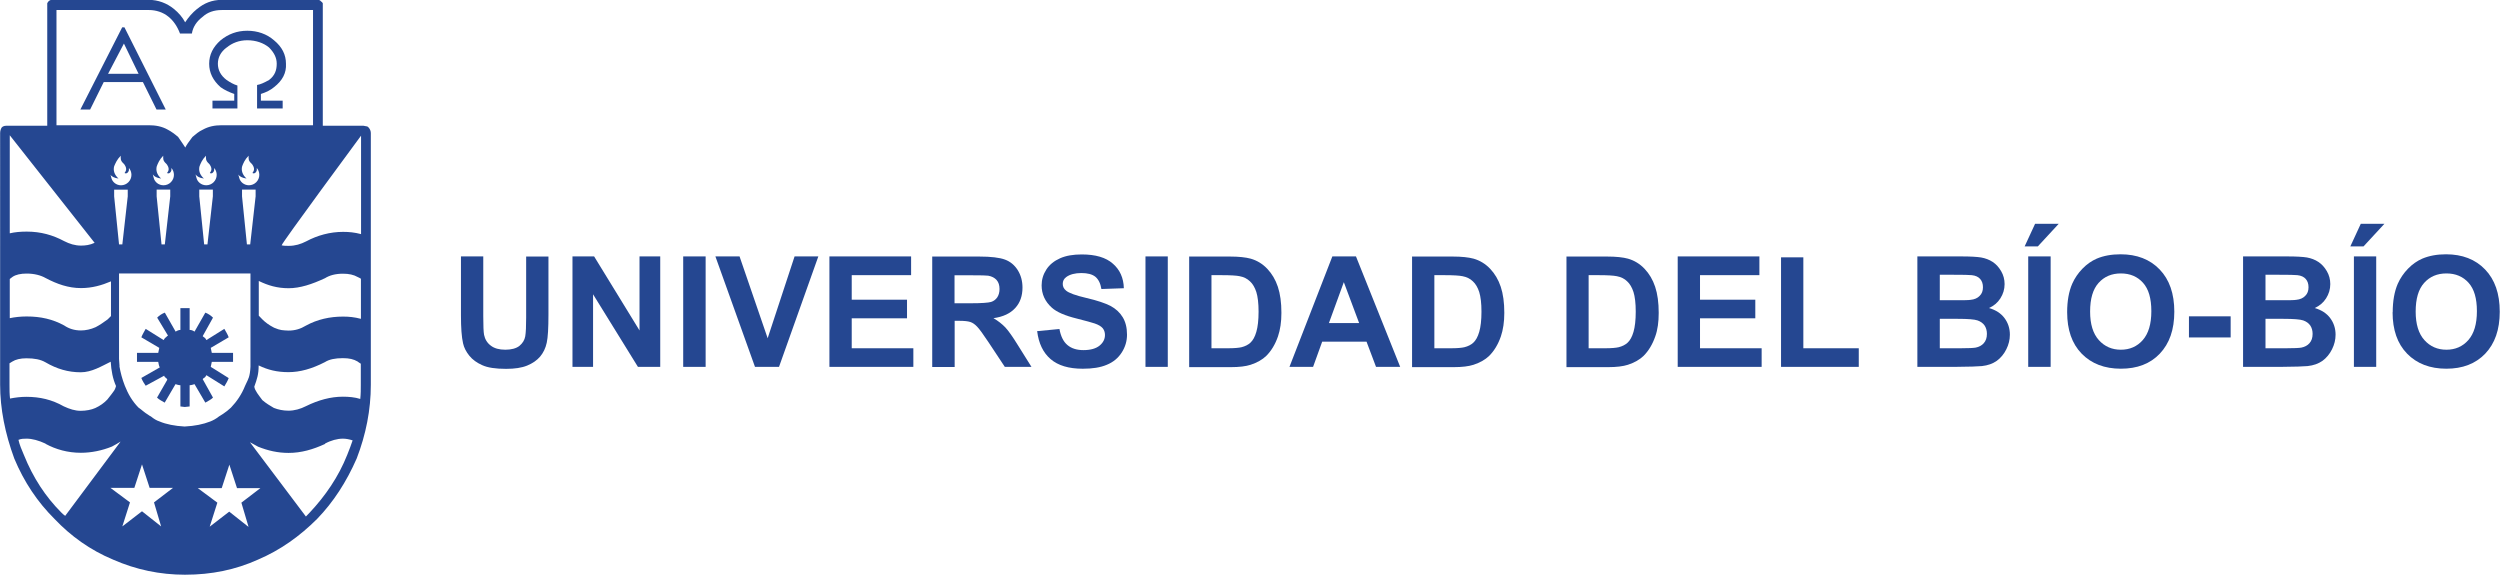 <?xml version="1.0" encoding="UTF-8"?>
<svg xmlns="http://www.w3.org/2000/svg" viewBox="0 0 189.44 43.56">
  <g id="Capa_1" data-name="Capa 1"/>
  <g id="Capa_2" data-name="Capa 2">
    <g id="Capa_1-2" data-name="Capa 1">
      <g>
        <path d="M18.83,39.91l-.54-1.82,1.44-1.1h-1.77l-.58-1.78-.58,1.78h-1.81l1.48,1.1-.58,1.82,1.48-1.14,1.44,1.14Zm5.8-6.27c-.91,.42-1.81,.68-2.76,.68-.82,0-1.56-.17-2.31-.47-.21-.13-.41-.21-.62-.34l4.24,5.63,.29-.3c1.19-1.27,2.18-2.71,2.84-4.37,.18-.44,.29-.75,.41-1.1-.25-.08-.49-.13-.74-.13-.41,0-.91,.13-1.36,.38m2.68-3.39c.04-.38,.04-.72,.04-1.06v-1.61c-.12-.08-.21-.13-.25-.17-.29-.17-.62-.25-1.11-.25-.58,0-1.03,.09-1.36,.3-.99,.51-1.89,.76-2.76,.76s-1.56-.17-2.26-.51c0,.68-.12,1.02-.33,1.61,.04,.3,.33,.64,.61,1.02h0c.29,.25,.58,.42,.87,.59,.33,.13,.7,.21,1.11,.21,.45,0,.91-.13,1.32-.34,.95-.47,1.89-.72,2.8-.72,.45,0,.91,.04,1.32,.17m-16.53,8.52l1.44,1.14-.54-1.82,1.44-1.1h-1.77l-.58-1.78-.58,1.78h-1.81l1.48,1.1-.58,1.82,1.48-1.14Zm-7.31-5.13c-.54-.25-1.03-.38-1.44-.38-.21,0-.41,0-.62,.09,.08,.38,.25,.76,.41,1.14,.7,1.74,1.65,3.18,2.84,4.37,.08,.08,.17,.17,.29,.25l4.2-5.63c-.21,.13-.41,.25-.66,.38-.74,.3-1.56,.47-2.35,.47-.99,0-1.89-.25-2.68-.68m5.35-4.36c-.25-.55-.37-1.19-.41-1.86-.7,.34-1.44,.8-2.27,.8-.95,0-1.81-.25-2.68-.76-.37-.21-.82-.3-1.44-.3-.45,0-.82,.09-1.07,.25l-.21,.13v1.65c0,.34,0,.68,.04,1.02,.41-.08,.82-.13,1.23-.13,1.03,0,1.94,.21,2.84,.72,.45,.21,.86,.34,1.28,.34s.82-.08,1.11-.21c.37-.17,.66-.38,.91-.64l.33-.42c.17-.21,.25-.34,.29-.47l.04-.13Zm.25-1.52c.08,.47,.21,.97,.41,1.48,.25,.64,.58,1.19,1.03,1.65,.25,.17,.45,.38,.74,.55,.04,.04,.12,.08,.21,.13,.21,.17,.41,.3,.66,.38,.49,.21,1.15,.34,1.89,.38,.78-.04,1.4-.17,1.94-.38,.21-.08,.45-.21,.66-.38,.21-.13,.41-.25,.62-.42,.08-.08,.21-.17,.29-.25,.45-.47,.82-1.02,1.07-1.65,.03-.06,.05-.1,.08-.17,.16-.35,.29-.51,.33-1.27v-7.08H9.02v6.48c0,.17,.04,.38,.04,.55M.74,24.11c.37-.08,.82-.13,1.28-.13,1.07,0,1.98,.21,2.84,.68,.37,.25,.78,.38,1.28,.38,.33,0,.74-.08,1.11-.25,.33-.17,.62-.38,.91-.59l.25-.25v-2.63c-.7,.3-1.44,.51-2.27,.51-.95,0-1.81-.3-2.68-.76-.37-.21-.86-.34-1.44-.34-.45,0-.82,.08-1.07,.25l-.21,.16v2.98m0-13.85v7.41c.37-.09,.82-.13,1.28-.13,1.07,0,1.98,.26,2.84,.72,.41,.21,.82,.34,1.28,.34,.33,0,.66-.04,1.03-.21L.74,10.25Zm19.15,13.94c.21,.21,.49,.42,.82,.59l.08,.04c.24,.1,.37,.14,.54,.17,.15,.02,.37,.04,.54,.04,.49,0,.91-.13,1.32-.38,.86-.47,1.81-.68,2.8-.68,.45,0,.87,.04,1.36,.17v-3.04c-.08-.04-.16-.1-.25-.13-.29-.17-.66-.25-1.11-.25-.58,0-1.03,.13-1.36,.34-.99,.46-1.89,.76-2.76,.76s-1.56-.21-2.26-.55v2.63c.08,.08,.29,.3,.29,.3m1.44-5.63c.17,.04,.37,.04,.54,.04,.49,0,.91-.13,1.32-.34,.86-.46,1.81-.72,2.8-.72,.45,0,.87,.04,1.36,.17v-7.46s-6.1,8.26-6.01,8.3M14.54,2.54h-.9c-.21-.55-.5-.97-.87-1.27-.41-.34-.95-.51-1.48-.51H4.28V9.49h7c.49,0,.99,.08,1.44,.34,.25,.13,.54,.34,.78,.55,.25,.38,.45,.64,.54,.8,.08-.17,.25-.42,.54-.8,.25-.21,.49-.42,.78-.55,.45-.25,.91-.34,1.44-.34h6.92V.76h-6.92c-.58,0-1.07,.17-1.44,.51-.45,.34-.74,.76-.82,1.27m.41-1.87c.5-.42,1.11-.68,1.85-.68h7.29c.12,0,.17,.04,.25,.13,.08,.04,.08,.08,.12,.13V9.53h3.09l.21,.04c.08,0,.12,.04,.17,.09,.12,.13,.17,.29,.17,.42V29.15c0,1.91-.37,3.77-1.07,5.59-.78,1.78-1.77,3.31-3,4.58-1.32,1.32-2.8,2.37-4.49,3.09-1.69,.76-3.5,1.14-5.52,1.14-1.89,0-3.71-.38-5.44-1.14-1.73-.72-3.21-1.78-4.45-3.09-1.28-1.27-2.31-2.8-3.05-4.58-.7-1.91-1.07-3.77-1.07-5.59V10.08c0-.13,.04-.3,.12-.42,.08-.09,.21-.13,.33-.13H3.58V.25s.04-.09,.08-.13c.08-.08,.16-.13,.25-.13h7.37c.7,0,1.36,.25,1.89,.68,.37,.3,.66,.64,.86,1.02,.25-.38,.54-.72,.91-1.02m-6.29,14.21l.37,3.64h.25l.41-3.64v-.51h-1.03v.51Zm-.28-1.65c.03,.12,.06,.22,.06,.22,.07,.34,.38,.59,.74,.59,.44,0,.79-.36,.79-.79,0-.19-.07-.38-.19-.52,0,.1,0,.18-.01,.21-.1,.25-.28,.21-.32,.17l.08-.13c.13-.23-.09-.53-.14-.57-.28-.25-.23-.4-.23-.61-.29,.29-.41,.59-.5,.8-.08,.3,0,.63,.33,.93-.33-.04-.54-.17-.62-.3m3.22,0c.04,.12,.06,.22,.06,.22,.07,.34,.38,.59,.75,.59,.44,0,.79-.36,.79-.79,0-.19-.07-.38-.19-.52,0,.1,0,.18-.01,.21-.1,.25-.28,.21-.32,.17l.08-.13c.13-.23-.09-.53-.14-.57-.28-.25-.23-.4-.23-.61-.29,.29-.41,.59-.49,.8-.08,.3,0,.63,.33,.93-.33-.04-.54-.17-.62-.3m.28,1.65l.37,3.64h.25l.41-3.64v-.51h-1.03v.51Zm3.23,0l.37,3.64h.25l.41-3.64v-.51h-1.03v.51Zm-.28-1.65c.03,.12,.06,.22,.06,.22,.07,.34,.38,.59,.75,.59,.44,0,.79-.36,.79-.79,0-.19-.07-.38-.19-.52,0,.1,0,.18-.01,.21-.1,.25-.28,.21-.32,.17l.08-.13c.13-.23-.09-.53-.14-.57-.28-.25-.23-.4-.23-.61-.29,.29-.41,.59-.49,.8-.08,.3,0,.63,.33,.93-.33-.04-.54-.17-.62-.3m3.23,0c.03,.12,.06,.22,.06,.22,.07,.34,.38,.59,.74,.59,.44,0,.79-.36,.79-.79,0-.19-.07-.38-.19-.52,0,.1,0,.18-.01,.21-.1,.25-.28,.21-.32,.17l.08-.13c.13-.23-.09-.53-.14-.57-.28-.25-.23-.4-.23-.61-.29,.29-.41,.59-.49,.8-.08,.3,0,.63,.33,.93-.33-.04-.54-.17-.62-.3m.28,1.65l.37,3.64h.25l.41-3.64v-.51h-1.03v.51Z" style="fill: #254791;"/>
        <path d="M17.17,3.6c-.45,.34-.66,.76-.66,1.23s.21,.89,.66,1.23c.25,.17,.54,.34,.82,.42v1.74h-1.89v-.59h1.65v-.51c-.37-.13-.74-.3-1.03-.51-.58-.51-.87-1.1-.87-1.78s.29-1.27,.87-1.78c.58-.47,1.24-.72,2.02-.72s1.48,.25,2.02,.72c.62,.51,.91,1.1,.91,1.78,.04,.68-.25,1.27-.91,1.78-.25,.21-.58,.38-.99,.51v.51h1.65v.59h-1.94v-1.78c.25-.04,.54-.17,.91-.38,.45-.34,.58-.76,.58-1.23s-.21-.85-.58-1.23c-.41-.34-.99-.55-1.65-.55-.62,0-1.15,.21-1.56,.55" style="fill: #254791;"/>
        <path d="M10.5,5.59l-1.11-2.29-1.2,2.29h2.31Zm1.36,2.71l-1.03-2.08h-2.97l-1.03,2.08h-.74l3.17-6.23h.17l3.13,6.23h-.7Z" style="fill: #254791;"/>
        <path d="M13.67,25v-1.65h.7v1.65c.12,0,.25,.04,.37,.13l.82-1.44c.21,.08,.41,.21,.58,.38l-.78,1.4s.08,.09,.16,.13c.04,.04,.08,.08,.12,.17l1.36-.85c.12,.21,.25,.42,.33,.64l-1.36,.8c.04,.13,.04,.25,.08,.38h1.61v.68h-1.61c-.04,.13-.04,.25-.08,.38l1.36,.85c-.08,.21-.2,.42-.33,.63l-1.36-.85c-.04,.08-.08,.13-.12,.17-.08,.04-.12,.08-.16,.13l.78,1.4c-.17,.17-.37,.25-.58,.38l-.82-1.4c-.12,.04-.25,.08-.37,.08v1.61l-.37,.04-.33-.04v-1.61c-.12,0-.25-.04-.37-.08l-.82,1.4c-.21-.13-.41-.21-.58-.38l.78-1.36c-.04-.08-.08-.13-.16-.17-.04-.04-.08-.09-.08-.13l-1.4,.76c-.12-.17-.25-.38-.33-.59l1.4-.8c-.08-.13-.08-.26-.12-.42h-1.61v-.68h1.61c.04-.13,.04-.25,.08-.38l-1.36-.8c.08-.21,.21-.42,.33-.64l1.36,.85c.04-.08,.08-.13,.12-.17,.08-.04,.12-.13,.21-.17l-.82-1.36c.16-.17,.37-.3,.58-.38l.82,1.44c.12-.08,.25-.13,.37-.13" style="fill: #254791;"/>
        <path d="M34.93,19.43h1.69v4.54c0,.72,.02,1.18,.06,1.4,.07,.34,.24,.62,.51,.82,.27,.21,.64,.31,1.1,.31s.83-.1,1.07-.29c.24-.2,.39-.44,.44-.72,.05-.29,.07-.76,.07-1.42v-4.63h1.69v4.4c0,1.01-.04,1.72-.13,2.13-.09,.42-.26,.76-.5,1.05-.25,.29-.57,.51-.98,.68-.41,.17-.94,.25-1.6,.25-.8,0-1.4-.09-1.81-.28-.41-.18-.74-.42-.98-.72-.24-.3-.4-.61-.47-.93-.11-.48-.16-1.19-.16-2.12v-4.47Z" style="fill: #254791;"/>
        <polygon points="43.38 27.8 43.38 19.43 45.02 19.43 48.46 25.04 48.46 19.43 50.03 19.43 50.03 27.8 48.34 27.8 44.94 22.3 44.94 27.8 43.38 27.8" style="fill: #254791;"/>
        <rect x="51.77" y="19.43" width="1.7" height="8.37" style="fill: #254791;"/>
        <polygon points="57.21 27.8 54.21 19.43 56.04 19.43 58.17 25.63 60.21 19.43 62.01 19.43 59.03 27.8 57.21 27.8" style="fill: #254791;"/>
        <polygon points="62.85 27.8 62.85 19.43 69.04 19.43 69.04 20.85 64.54 20.85 64.54 22.71 68.73 22.71 68.73 24.12 64.54 24.12 64.54 26.39 69.21 26.39 69.21 27.8 62.85 27.8" style="fill: #254791;"/>
        <path d="M72.33,22.98h1.25c.81,0,1.32-.04,1.52-.1s.36-.19,.47-.35c.11-.17,.17-.38,.17-.63,0-.28-.07-.51-.22-.68-.15-.17-.36-.28-.64-.33-.14-.02-.55-.03-1.23-.03h-1.32v2.13Zm-1.69,4.83v-8.37h3.56c.89,0,1.55,.08,1.95,.23,.41,.15,.73,.42,.97,.8,.24,.38,.36,.83,.36,1.32,0,.63-.18,1.15-.55,1.55-.37,.41-.92,.67-1.65,.77,.36,.21,.66,.45,.9,.7,.24,.26,.56,.71,.96,1.36l1.02,1.63h-2.02l-1.21-1.83c-.43-.65-.73-1.06-.89-1.22-.16-.17-.33-.29-.51-.35-.18-.06-.46-.09-.85-.09h-.34v3.5h-1.69Z" style="fill: #254791;"/>
        <path d="M78.63,25.09l1.65-.16c.1,.55,.3,.96,.6,1.21,.3,.26,.71,.39,1.22,.39,.54,0,.95-.12,1.22-.34,.28-.23,.41-.5,.41-.81,0-.2-.06-.37-.17-.51-.12-.14-.32-.26-.61-.36-.2-.07-.65-.19-1.35-.37-.9-.22-1.54-.5-1.9-.83-.51-.46-.77-1.02-.77-1.69,0-.43,.12-.83,.36-1.2,.24-.37,.59-.65,1.04-.85,.45-.2,1-.29,1.64-.29,1.05,0,1.83,.23,2.36,.7,.53,.46,.81,1.08,.83,1.86l-1.7,.06c-.07-.43-.23-.74-.46-.93-.24-.19-.59-.28-1.06-.28s-.87,.1-1.14,.3c-.18,.13-.27,.3-.27,.52,0,.2,.08,.37,.25,.51,.21,.18,.73,.37,1.55,.56,.82,.19,1.43,.4,1.82,.6,.39,.21,.7,.49,.92,.85,.22,.36,.33,.8,.33,1.33,0,.48-.13,.93-.4,1.35-.27,.42-.64,.73-1.13,.93-.49,.21-1.09,.3-1.82,.3-1.06,0-1.87-.24-2.44-.73-.57-.49-.91-1.2-1.02-2.13" style="fill: #254791;"/>
        <rect x="86.8" y="19.43" width="1.69" height="8.37" style="fill: #254791;"/>
        <path d="M91.8,20.85v5.54h1.26c.47,0,.81-.03,1.02-.08,.27-.07,.5-.18,.68-.35,.18-.17,.33-.43,.44-.81,.11-.38,.17-.89,.17-1.53s-.06-1.14-.17-1.49c-.11-.34-.27-.62-.48-.81-.21-.2-.46-.33-.78-.39-.23-.05-.69-.08-1.38-.08h-.76Zm-1.7-1.41h3.08c.7,0,1.22,.06,1.59,.16,.49,.14,.91,.4,1.26,.77,.35,.37,.62,.82,.8,1.36,.18,.54,.27,1.2,.27,1.98,0,.69-.09,1.28-.26,1.78-.21,.61-.51,1.1-.89,1.48-.29,.28-.69,.51-1.18,.67-.37,.12-.87,.18-1.49,.18h-3.17v-8.37Z" style="fill: #254791;"/>
        <path d="M102.99,24.48l-1.16-3.1-1.13,3.1h2.29Zm3.1,3.32h-1.82l-.72-1.91h-3.36l-.69,1.91h-1.79l3.25-8.37h1.79l3.35,8.37Z" style="fill: #254791;"/>
        <path d="M108.69,20.85v5.54h1.26c.47,0,.81-.03,1.02-.08,.27-.07,.5-.18,.68-.35,.18-.17,.33-.43,.44-.81,.11-.38,.17-.89,.17-1.53s-.06-1.14-.17-1.49c-.11-.34-.27-.62-.48-.81-.2-.2-.47-.33-.78-.39-.24-.05-.7-.08-1.38-.08h-.75Zm-1.7-1.41h3.08c.69,0,1.22,.06,1.59,.16,.49,.14,.91,.4,1.26,.77,.35,.37,.62,.82,.8,1.36,.18,.54,.27,1.2,.27,1.98,0,.69-.09,1.28-.26,1.78-.21,.61-.51,1.1-.89,1.48-.29,.28-.69,.51-1.18,.67-.37,.12-.87,.18-1.49,.18h-3.17v-8.37Z" style="fill: #254791;"/>
        <path d="M120.38,20.85v5.54h1.26c.47,0,.81-.03,1.02-.08,.27-.07,.5-.18,.68-.35,.18-.17,.33-.43,.44-.81,.11-.38,.17-.89,.17-1.53s-.06-1.14-.17-1.49c-.11-.34-.27-.62-.48-.81-.2-.2-.46-.33-.78-.39-.24-.05-.7-.08-1.38-.08h-.76Zm-1.69-1.41h3.08c.69,0,1.23,.06,1.59,.16,.49,.14,.91,.4,1.26,.77,.35,.37,.62,.82,.8,1.36,.18,.54,.27,1.2,.27,1.98,0,.69-.08,1.28-.26,1.78-.21,.61-.51,1.1-.89,1.48-.29,.28-.69,.51-1.18,.67-.37,.12-.87,.18-1.49,.18h-3.17v-8.37Z" style="fill: #254791;"/>
        <polygon points="127.13 27.8 127.13 19.43 133.32 19.43 133.32 20.85 128.82 20.85 128.82 22.71 133.01 22.71 133.01 24.12 128.82 24.12 128.82 26.39 133.49 26.39 133.49 27.8 127.13 27.8" style="fill: #254791;"/>
        <polygon points="134.96 27.8 134.96 19.5 136.65 19.5 136.65 26.39 140.85 26.39 140.85 27.8 134.96 27.8" style="fill: #254791;"/>
        <path d="M146.99,24.14v2.25h1.56c.61,0,1-.02,1.16-.05,.25-.05,.46-.16,.61-.33,.16-.18,.24-.41,.24-.71,0-.25-.06-.46-.18-.64-.12-.17-.3-.3-.53-.38-.23-.08-.73-.12-1.5-.12h-1.37Zm0-3.32v1.93h1.11c.66,0,1.06,0,1.23-.03,.29-.03,.52-.13,.68-.3,.17-.16,.25-.38,.25-.65s-.07-.47-.21-.63c-.14-.16-.35-.26-.64-.29-.17-.02-.65-.03-1.44-.03h-.97Zm-1.7-1.39h3.35c.66,0,1.16,.03,1.48,.08,.33,.06,.62,.17,.88,.34,.26,.17,.47,.41,.64,.7,.17,.29,.26,.62,.26,.98,0,.39-.11,.75-.32,1.08-.21,.33-.5,.57-.86,.73,.51,.15,.9,.4,1.17,.76,.27,.36,.41,.78,.41,1.26,0,.38-.09,.75-.27,1.11-.18,.36-.42,.65-.72,.87-.31,.22-.68,.35-1.13,.4-.28,.03-.96,.05-2.04,.06h-2.85v-8.37Z" style="fill: #254791;"/>
        <path d="M153.42,18.67l.79-1.71h1.79l-1.58,1.71h-1.01Zm.27,.76h1.7v8.37h-1.7v-8.37Z" style="fill: #254791;"/>
        <path d="M158.38,23.61c0,.95,.22,1.67,.66,2.16,.44,.49,1,.73,1.67,.73s1.23-.24,1.66-.73c.43-.49,.65-1.21,.65-2.19s-.21-1.68-.63-2.15c-.42-.47-.98-.71-1.68-.71s-1.26,.24-1.69,.72c-.43,.48-.64,1.2-.64,2.16m-1.74,.06c0-.85,.13-1.57,.38-2.15,.19-.43,.45-.81,.78-1.15,.33-.34,.69-.59,1.08-.76,.52-.22,1.12-.33,1.81-.33,1.23,0,2.22,.38,2.96,1.15,.74,.77,1.11,1.83,1.11,3.2s-.37,2.41-1.1,3.18c-.73,.77-1.72,1.14-2.95,1.14s-2.23-.38-2.97-1.14c-.74-.76-1.1-1.81-1.1-3.14" style="fill: #254791;"/>
        <rect x="165.87" y="23.97" width="3.16" height="1.6" style="fill: #254791;"/>
        <path d="M171.67,24.14v2.25h1.56c.61,0,1-.02,1.16-.05,.25-.05,.46-.16,.61-.33,.16-.18,.24-.41,.24-.71,0-.25-.06-.46-.18-.64-.12-.17-.3-.3-.53-.38-.23-.08-.73-.12-1.5-.12h-1.37Zm0-3.32v1.93h1.11c.66,0,1.06,0,1.22-.03,.29-.03,.52-.13,.68-.3,.17-.16,.25-.38,.25-.65s-.07-.47-.21-.63c-.14-.16-.35-.26-.64-.29-.17-.02-.65-.03-1.44-.03h-.97Zm-1.69-1.39h3.35c.66,0,1.16,.03,1.48,.08,.32,.06,.62,.17,.87,.34,.26,.17,.47,.41,.64,.7,.17,.29,.26,.62,.26,.98,0,.39-.11,.75-.32,1.08-.21,.33-.5,.57-.86,.73,.51,.15,.9,.4,1.17,.76,.27,.36,.41,.78,.41,1.26,0,.38-.09,.75-.27,1.11-.18,.36-.42,.65-.72,.87-.31,.22-.68,.35-1.13,.4-.28,.03-.96,.05-2.04,.06h-2.85v-8.37Z" style="fill: #254791;"/>
        <path d="M178.1,18.67l.79-1.71h1.79l-1.58,1.71h-1.01Zm.27,.76h1.69v8.37h-1.69v-8.37Z" style="fill: #254791;"/>
        <path d="M183.05,23.61c0,.95,.22,1.67,.66,2.16,.44,.49,1,.73,1.67,.73s1.23-.24,1.66-.73c.43-.49,.65-1.21,.65-2.19s-.21-1.68-.63-2.15c-.42-.47-.98-.71-1.68-.71s-1.26,.24-1.69,.72c-.43,.48-.64,1.2-.64,2.16m-1.74,.06c0-.85,.13-1.57,.38-2.15,.19-.43,.45-.81,.78-1.15,.33-.34,.69-.59,1.08-.76,.52-.22,1.12-.33,1.8-.33,1.23,0,2.22,.38,2.96,1.15,.74,.77,1.11,1.83,1.11,3.2s-.37,2.41-1.1,3.18c-.74,.77-1.72,1.14-2.95,1.14s-2.23-.38-2.97-1.14c-.74-.76-1.1-1.81-1.1-3.14" style="fill: #254791;"/>
      </g>
    </g>
  </g>
</svg>
